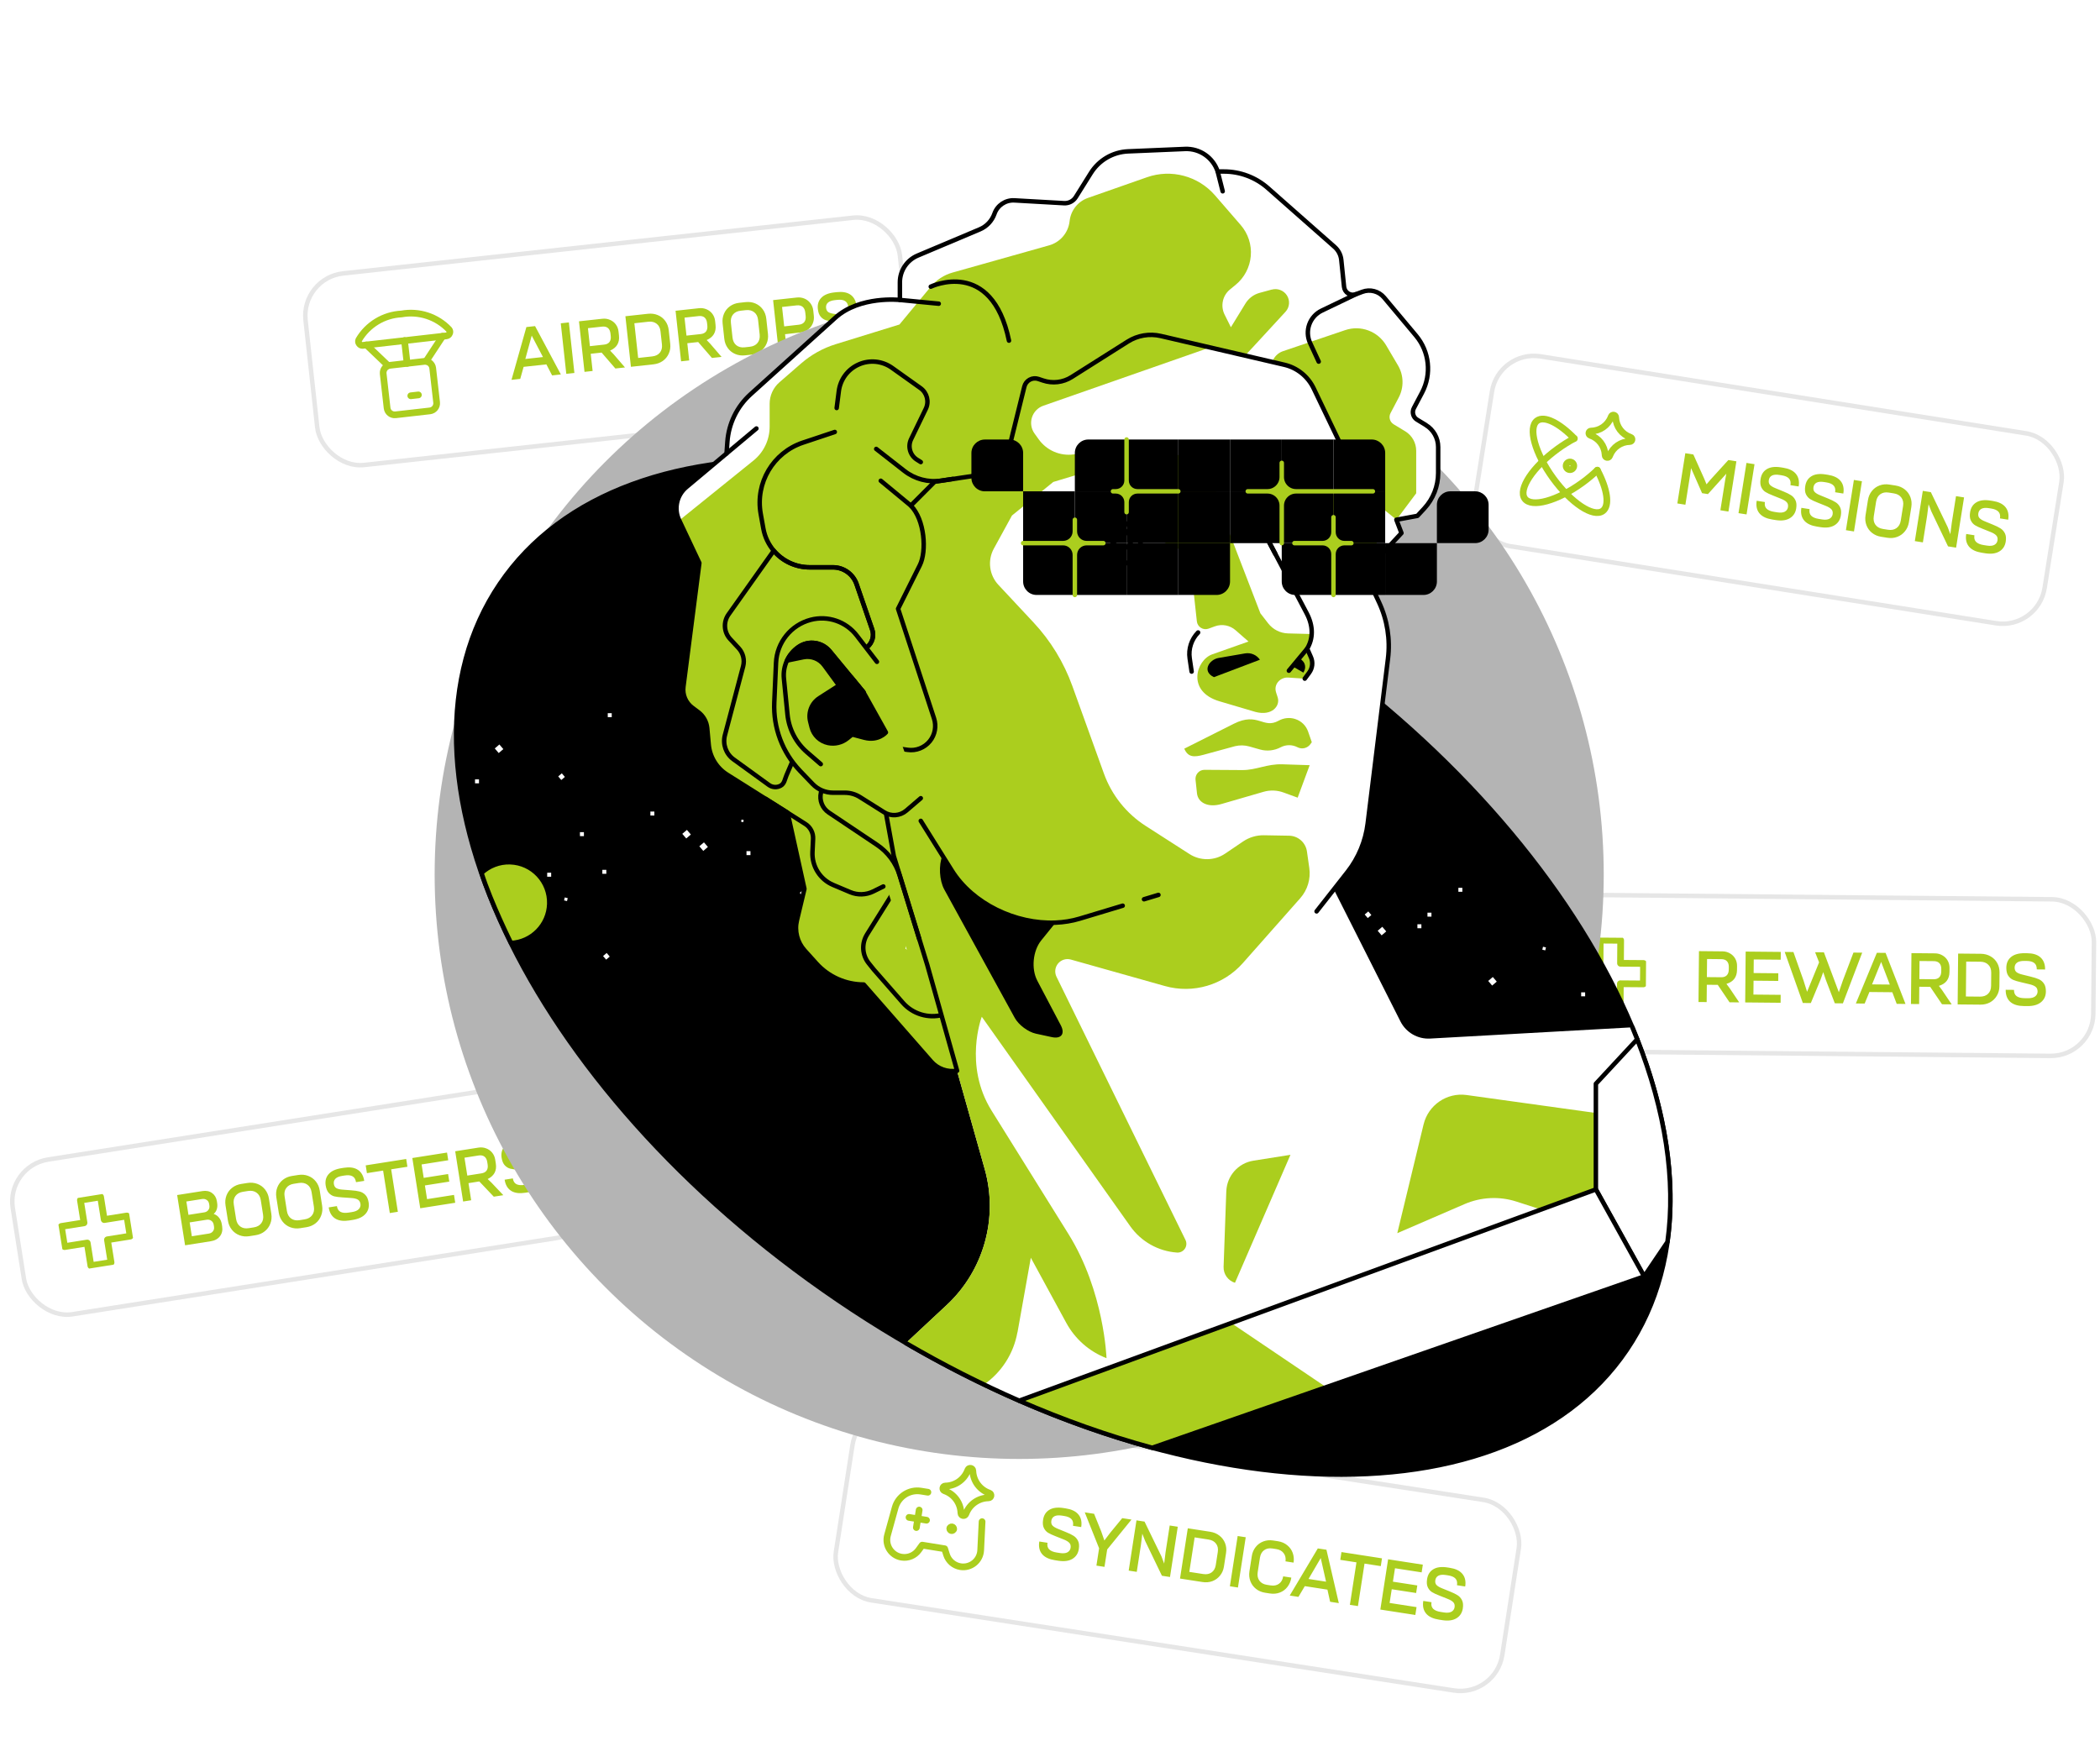 <svg width="303" height="252" viewBox="0 0 303 252" fill="none" xmlns="http://www.w3.org/2000/svg">
<rect x="216.229" y="50.471" width="83.196" height="27.744" rx="6.129" transform="rotate(9.011 216.229 50.471)" fill="white"/>
<rect x="216.229" y="50.471" width="83.196" height="27.744" rx="6.129" transform="rotate(9.011 216.229 50.471)" stroke="#E6E6E6" stroke-width="0.645"/>
<g clip-path="url(#clip0_162_18195)">
<path d="M227.148 63.277C226.363 63.694 225.552 64.199 224.747 64.784C221.148 67.397 219.026 70.61 220.006 71.96C220.986 73.309 224.698 72.285 228.296 69.671C229.102 69.086 229.833 68.471 230.472 67.854" stroke="#ABCE1E" stroke-width="0.968" stroke-linecap="round" stroke-linejoin="round"/>
<path d="M230.472 67.853C231.919 70.575 232.302 72.982 231.254 73.743C229.905 74.723 226.692 72.6 224.078 69.001C221.465 65.403 220.44 61.691 221.79 60.711C222.837 59.95 225.007 61.059 227.148 63.276" stroke="#ABCE1E" stroke-width="0.968" stroke-linecap="round" stroke-linejoin="round"/>
<path d="M225.976 67.14C225.928 67.441 226.134 67.725 226.436 67.772C226.738 67.82 227.021 67.615 227.069 67.313C227.117 67.011 226.911 66.728 226.609 66.68C226.307 66.632 226.024 66.838 225.976 67.14Z" stroke="#ABCE1E" stroke-width="0.968" stroke-linecap="round" stroke-linejoin="round"/>
<path d="M229.471 62.819C229.137 62.705 229.215 62.212 229.568 62.207C230.845 62.188 231.984 61.397 232.45 60.208L232.485 60.116C232.613 59.789 233.097 59.863 233.12 60.214L233.128 60.328C233.213 61.599 234.053 62.695 235.259 63.108C235.594 63.222 235.516 63.717 235.161 63.723C233.887 63.742 232.749 64.524 232.275 65.706L232.232 65.812C232.101 66.139 231.619 66.06 231.598 65.709L231.593 65.611C231.518 64.336 230.68 63.232 229.471 62.819Z" stroke="#ABCE1E" stroke-width="0.968" stroke-linecap="round" stroke-linejoin="round"/>
</g>
<path d="M243.166 65.406L244.328 65.591L245.888 69.068L246.227 69.895L246.806 69.213L249.375 66.391L250.537 66.575L249.388 73.825L248.225 73.64L248.929 69.205L249.083 68.362L246.432 71.307L245.586 71.173L243.996 67.555L243.883 68.394L243.178 72.84L242.016 72.655L243.166 65.406ZM251.99 66.806L253.152 66.99L252.003 74.239L250.84 74.055L251.99 66.806ZM255.713 74.974C254.917 74.848 254.326 74.58 253.938 74.17C253.551 73.753 253.382 73.214 253.431 72.553C253.433 72.498 253.445 72.402 253.466 72.266L254.649 72.453C254.583 72.868 254.665 73.188 254.894 73.412C255.123 73.637 255.483 73.788 255.972 73.865L256.461 73.943C256.903 74.013 257.253 73.981 257.511 73.848C257.77 73.708 257.926 73.496 257.978 73.211C258.029 72.892 257.967 72.645 257.792 72.471C257.626 72.291 257.349 72.126 256.962 71.974L255.802 71.507C255.35 71.331 254.993 71.163 254.733 71.003C254.479 70.845 254.279 70.614 254.132 70.312C253.984 70.01 253.95 69.614 254.027 69.125C254.131 68.472 254.432 67.998 254.932 67.701C255.434 67.397 256.109 67.312 256.959 67.447L257.305 67.502C258.094 67.627 258.675 67.894 259.049 68.301C259.431 68.71 259.601 69.242 259.559 69.898C259.555 69.967 259.543 70.069 259.521 70.205L258.338 70.018C258.405 69.596 258.331 69.275 258.115 69.052C257.907 68.824 257.559 68.671 257.069 68.594L256.733 68.54C256.278 68.468 255.921 68.499 255.663 68.632C255.412 68.766 255.262 68.983 255.215 69.282C255.168 69.574 255.226 69.806 255.387 69.978C255.554 70.151 255.812 70.307 256.159 70.446L257.317 70.922C257.775 71.106 258.141 71.286 258.412 71.462C258.685 71.63 258.898 71.87 259.051 72.18C259.205 72.483 259.243 72.879 259.166 73.368C259.064 74.007 258.756 74.481 258.24 74.789C257.724 75.098 257.048 75.186 256.212 75.053L255.713 74.974ZM262.157 75.996C261.362 75.87 260.77 75.602 260.382 75.192C259.996 74.775 259.827 74.236 259.876 73.575C259.878 73.519 259.889 73.424 259.911 73.288L261.094 73.475C261.028 73.89 261.11 74.21 261.339 74.434C261.568 74.659 261.927 74.81 262.417 74.887L262.906 74.965C263.348 75.035 263.698 75.003 263.956 74.87C264.215 74.73 264.371 74.518 264.423 74.233C264.473 73.914 264.411 73.667 264.237 73.493C264.07 73.313 263.793 73.148 263.406 72.996L262.247 72.529C261.794 72.353 261.438 72.185 261.177 72.025C260.924 71.867 260.723 71.636 260.576 71.334C260.429 71.032 260.394 70.636 260.472 70.147C260.575 69.495 260.877 69.02 261.377 68.723C261.878 68.419 262.553 68.335 263.403 68.469L263.75 68.524C264.538 68.649 265.12 68.916 265.494 69.323C265.875 69.732 266.045 70.264 266.004 70.92C266 70.989 265.987 71.091 265.965 71.227L264.783 71.04C264.85 70.618 264.775 70.296 264.56 70.074C264.352 69.846 264.003 69.693 263.514 69.616L263.177 69.562C262.722 69.49 262.365 69.521 262.107 69.654C261.856 69.788 261.707 70.005 261.659 70.304C261.613 70.596 261.67 70.828 261.831 71C261.999 71.173 262.256 71.329 262.604 71.468L263.761 71.944C264.22 72.128 264.585 72.308 264.857 72.484C265.13 72.652 265.343 72.892 265.496 73.201C265.65 73.505 265.688 73.901 265.61 74.39C265.509 75.029 265.2 75.503 264.685 75.811C264.169 76.12 263.493 76.208 262.657 76.075L262.157 75.996ZM267.49 69.264L268.652 69.448L267.503 76.697L266.34 76.513L267.49 69.264ZM271.417 77.464C270.914 77.385 270.477 77.197 270.105 76.901C269.734 76.605 269.465 76.235 269.299 75.791C269.133 75.346 269.089 74.872 269.169 74.369L269.517 72.177C269.596 71.674 269.784 71.237 270.08 70.866C270.376 70.495 270.746 70.226 271.19 70.06C271.635 69.893 272.109 69.85 272.612 69.93L273.519 70.073C274.029 70.154 274.469 70.343 274.841 70.638C275.212 70.934 275.481 71.304 275.647 71.749C275.813 72.193 275.857 72.667 275.777 73.17L275.429 75.362C275.35 75.865 275.158 76.302 274.856 76.672C274.56 77.043 274.19 77.312 273.745 77.478C273.301 77.645 272.827 77.688 272.324 77.608L271.417 77.464ZM272.424 76.453C272.906 76.53 273.313 76.448 273.644 76.208C273.974 75.968 274.178 75.606 274.255 75.124L274.588 73.023C274.664 72.541 274.582 72.137 274.341 71.814C274.1 71.483 273.739 71.279 273.256 71.203L272.512 71.085C272.029 71.008 271.623 71.09 271.292 71.33C270.969 71.564 270.769 71.923 270.693 72.406L270.36 74.506C270.283 74.989 270.362 75.395 270.595 75.724C270.835 76.055 271.197 76.259 271.679 76.335L272.424 76.453ZM277.432 70.84L278.594 71.025L281.024 76.072L281.405 77.094L281.611 75.465L282.224 71.6L283.386 71.785L282.237 79.034L281.074 78.85L278.665 73.806L278.265 72.77L278.061 74.389L277.445 78.274L276.282 78.09L277.432 70.84ZM285.944 79.768C285.149 79.642 284.557 79.374 284.169 78.964C283.782 78.547 283.613 78.008 283.662 77.347C283.664 77.292 283.676 77.196 283.697 77.06L284.88 77.248C284.814 77.662 284.896 77.982 285.125 78.207C285.355 78.431 285.714 78.582 286.203 78.66L286.693 78.737C287.134 78.807 287.484 78.776 287.742 78.642C288.002 78.502 288.157 78.29 288.209 78.006C288.26 77.686 288.198 77.439 288.024 77.266C287.857 77.086 287.58 76.92 287.193 76.768L286.034 76.302C285.581 76.126 285.224 75.957 284.964 75.798C284.71 75.639 284.51 75.409 284.363 75.107C284.215 74.805 284.181 74.409 284.258 73.919C284.362 73.267 284.664 72.792 285.164 72.495C285.665 72.191 286.34 72.107 287.19 72.242L287.536 72.296C288.325 72.422 288.906 72.688 289.281 73.096C289.662 73.505 289.832 74.037 289.79 74.692C289.786 74.761 289.774 74.864 289.752 75L288.569 74.812C288.636 74.391 288.562 74.069 288.346 73.847C288.139 73.618 287.79 73.466 287.301 73.388L286.964 73.335C286.509 73.262 286.152 73.293 285.894 73.426C285.643 73.561 285.493 73.777 285.446 74.076C285.4 74.369 285.457 74.601 285.618 74.773C285.785 74.945 286.043 75.101 286.39 75.24L287.548 75.716C288.007 75.9 288.372 76.08 288.644 76.256C288.916 76.425 289.129 76.664 289.282 76.974C289.436 77.277 289.474 77.673 289.397 78.163C289.296 78.802 288.987 79.275 288.471 79.584C287.955 79.892 287.279 79.98 286.443 79.847L285.944 79.768Z" fill="#ABCE1E"/>
<rect x="0.891" y="168.29" width="83.055" height="22.603" rx="6.129" transform="rotate(-8.95 0.891 168.29)" fill="white"/>
<rect x="0.891" y="168.29" width="83.055" height="22.603" rx="6.129" transform="rotate(-8.95 0.891 168.29)" stroke="#E6E6E6" stroke-width="0.645"/>
<g clip-path="url(#clip1_162_18195)">
<path d="M14.514 172.729L11.601 173.194L12.124 176.471L8.847 176.993L9.312 179.906L12.589 179.383L13.112 182.66L16.025 182.195L15.502 178.918L18.778 178.395L18.314 175.483L15.037 176.006L14.514 172.729Z" stroke="#ABCE1E" stroke-width="0.968" stroke-linecap="round" stroke-linejoin="round"/>
</g>
<path d="M25.562 172.464L29.223 171.888C29.76 171.803 30.218 171.898 30.596 172.173C30.98 172.447 31.213 172.842 31.294 173.359L31.331 173.593C31.385 173.933 31.367 174.239 31.277 174.511C31.195 174.782 31.045 175.007 30.83 175.188C31.146 175.291 31.404 175.473 31.606 175.734C31.813 175.987 31.947 176.311 32.01 176.705L32.054 176.991C32.141 177.542 32.035 178.015 31.735 178.41C31.433 178.799 30.994 179.039 30.416 179.13L26.704 179.715L25.562 172.464ZM30.138 178.024C30.389 177.985 30.584 177.874 30.723 177.692C30.868 177.509 30.92 177.285 30.878 177.019L30.838 176.764C30.796 176.499 30.678 176.302 30.483 176.172C30.294 176.035 30.074 175.986 29.823 176.026L27.365 176.413L27.68 178.411L30.138 178.024ZM29.478 174.962C29.722 174.923 29.914 174.813 30.052 174.631C30.198 174.448 30.25 174.227 30.209 173.969L30.174 173.744C30.134 173.486 30.016 173.295 29.823 173.173C29.635 173.042 29.419 172.996 29.174 173.034L26.89 173.394L27.193 175.322L29.478 174.962ZM35.979 178.4C35.476 178.479 35.002 178.436 34.558 178.269C34.114 178.102 33.744 177.833 33.449 177.461C33.153 177.09 32.966 176.652 32.887 176.149L32.541 173.957C32.462 173.454 32.506 172.98 32.673 172.536C32.84 172.091 33.109 171.722 33.481 171.426C33.852 171.131 34.289 170.943 34.792 170.864L35.7 170.721C36.21 170.641 36.687 170.684 37.131 170.851C37.576 171.018 37.946 171.287 38.241 171.659C38.536 172.03 38.724 172.468 38.803 172.971L39.148 175.163C39.227 175.666 39.18 176.14 39.006 176.586C38.839 177.03 38.57 177.4 38.199 177.695C37.827 177.991 37.39 178.178 36.887 178.257L35.979 178.4ZM36.625 177.128C37.108 177.052 37.47 176.849 37.71 176.518C37.951 176.188 38.033 175.781 37.957 175.298L37.626 173.198C37.55 172.715 37.347 172.357 37.018 172.123C36.688 171.883 36.281 171.8 35.798 171.876L35.054 171.993C34.571 172.069 34.21 172.273 33.969 172.603C33.734 172.926 33.655 173.329 33.731 173.811L34.062 175.912C34.138 176.395 34.337 176.757 34.661 176.998C34.992 177.239 35.398 177.321 35.881 177.245L36.625 177.128ZM43.311 177.246C42.808 177.325 42.334 177.281 41.89 177.114C41.446 176.947 41.076 176.678 40.781 176.306C40.485 175.935 40.298 175.498 40.219 174.995L39.873 172.802C39.794 172.299 39.838 171.825 40.005 171.381C40.172 170.937 40.441 170.567 40.812 170.271C41.184 169.976 41.621 169.789 42.124 169.71L43.032 169.567C43.542 169.486 44.019 169.53 44.463 169.697C44.907 169.863 45.277 170.133 45.573 170.504C45.868 170.876 46.055 171.313 46.135 171.816L46.48 174.008C46.559 174.512 46.512 174.986 46.338 175.431C46.171 175.875 45.902 176.245 45.531 176.541C45.159 176.836 44.722 177.023 44.219 177.103L43.311 177.246ZM43.957 175.973C44.44 175.897 44.802 175.694 45.042 175.364C45.283 175.033 45.365 174.626 45.289 174.144L44.958 172.043C44.882 171.56 44.679 171.202 44.35 170.968C44.02 170.728 43.613 170.646 43.13 170.722L42.386 170.839C41.903 170.915 41.541 171.118 41.301 171.449C41.066 171.771 40.987 172.174 41.063 172.657L41.394 174.757C41.469 175.24 41.669 175.602 41.993 175.844C42.324 176.084 42.73 176.167 43.213 176.091L43.957 175.973ZM50.399 176.129C49.604 176.255 48.959 176.182 48.463 175.912C47.967 175.635 47.64 175.174 47.483 174.53C47.467 174.477 47.449 174.382 47.427 174.246L48.61 174.06C48.676 174.474 48.852 174.753 49.139 174.896C49.426 175.039 49.815 175.072 50.304 174.995L50.794 174.918C51.236 174.848 51.559 174.71 51.763 174.504C51.966 174.291 52.049 174.041 52.011 173.754C51.961 173.435 51.825 173.219 51.606 173.107C51.392 172.988 51.078 172.915 50.663 172.89L49.416 172.804C48.931 172.776 48.54 172.726 48.243 172.654C47.953 172.582 47.691 172.424 47.458 172.182C47.224 171.94 47.069 171.575 46.992 171.085C46.889 170.433 47.03 169.888 47.414 169.451C47.797 169.008 48.414 168.719 49.264 168.585L49.61 168.531C50.399 168.406 51.034 168.481 51.516 168.753C52.005 169.024 52.33 169.478 52.493 170.114C52.511 170.181 52.53 170.283 52.551 170.419L51.369 170.605C51.302 170.184 51.132 169.9 50.859 169.755C50.591 169.602 50.212 169.565 49.722 169.642L49.386 169.695C48.93 169.766 48.6 169.905 48.396 170.112C48.199 170.317 48.123 170.569 48.17 170.868C48.216 171.161 48.343 171.364 48.548 171.478C48.761 171.59 49.054 171.659 49.428 171.684L50.676 171.78C51.169 171.814 51.572 171.872 51.884 171.956C52.196 172.032 52.472 172.194 52.713 172.442C52.953 172.682 53.112 173.048 53.189 173.537C53.29 174.176 53.142 174.722 52.747 175.174C52.351 175.627 51.735 175.919 50.899 176.051L50.399 176.129ZM55.278 168.934L52.942 169.302L52.766 168.18L58.609 167.26L58.786 168.381L56.44 168.751L57.405 174.88L56.243 175.063L55.278 168.934ZM59.493 167.12L64.5 166.332L64.675 167.443L60.831 168.049L61.136 169.986L64.654 169.432L64.826 170.524L61.308 171.078L61.62 173.056L65.505 172.444L65.683 173.576L60.635 174.371L59.493 167.12ZM69.035 165.618C69.423 165.557 69.79 165.593 70.139 165.726C70.486 165.853 70.776 166.058 71.009 166.342C71.242 166.625 71.389 166.961 71.45 167.349L71.541 167.93C71.621 168.433 71.561 168.874 71.363 169.254C71.164 169.626 70.832 169.926 70.366 170.153L70.919 170.682L72.624 172.483L71.248 172.7L69.156 170.5L67.596 170.746L67.984 173.214L66.822 173.397L65.68 166.146L69.035 165.618ZM69.474 169.332C69.814 169.278 70.06 169.142 70.214 168.923C70.366 168.697 70.415 168.407 70.359 168.053L70.301 167.686C70.246 167.333 70.111 167.075 69.897 166.914C69.684 166.752 69.404 166.699 69.057 166.753L67.018 167.075L67.424 169.655L69.474 169.332ZM75.783 172.132C74.988 172.257 74.343 172.184 73.847 171.914C73.351 171.637 73.024 171.176 72.867 170.532C72.851 170.479 72.833 170.384 72.811 170.248L73.994 170.062C74.06 170.477 74.236 170.756 74.523 170.898C74.81 171.041 75.199 171.074 75.688 170.997L76.178 170.92C76.62 170.85 76.943 170.712 77.147 170.506C77.35 170.293 77.433 170.043 77.395 169.756C77.345 169.437 77.21 169.221 76.99 169.11C76.776 168.99 76.462 168.918 76.047 168.892L74.8 168.807C74.315 168.778 73.924 168.729 73.627 168.657C73.337 168.584 73.075 168.427 72.842 168.185C72.609 167.943 72.454 167.577 72.376 167.088C72.274 166.435 72.414 165.89 72.798 165.454C73.181 165.01 73.798 164.721 74.647 164.588L74.994 164.533C75.783 164.409 76.418 164.483 76.9 164.755C77.389 165.027 77.714 165.481 77.877 166.117C77.895 166.184 77.914 166.285 77.936 166.421L76.753 166.607C76.686 166.186 76.516 165.903 76.243 165.758C75.975 165.605 75.596 165.567 75.106 165.644L74.77 165.697C74.314 165.769 73.985 165.908 73.78 166.114C73.583 166.319 73.507 166.572 73.555 166.871C73.6 167.163 73.727 167.366 73.933 167.48C74.145 167.593 74.438 167.662 74.812 167.686L76.06 167.783C76.553 167.816 76.956 167.875 77.268 167.958C77.58 168.034 77.856 168.196 78.097 168.444C78.337 168.685 78.496 169.05 78.573 169.54C78.674 170.179 78.526 170.724 78.131 171.177C77.735 171.629 77.119 171.921 76.283 172.053L75.783 172.132Z" fill="#ABCE1E"/>
<rect x="221.135" y="129.077" width="81.055" height="22.603" rx="6.129" transform="rotate(0.538 221.135 129.077)" fill="white"/>
<rect x="221.135" y="129.077" width="81.055" height="22.603" rx="6.129" transform="rotate(0.538 221.135 129.077)" stroke="#E6E6E6" stroke-width="0.645"/>
<g clip-path="url(#clip2_162_18195)">
<path d="M233.84 135.701L230.891 135.679L230.866 138.997L227.548 138.973L227.527 141.922L230.845 141.947L230.82 145.265L233.77 145.287L233.794 141.968L237.112 141.993L237.134 139.043L233.816 139.019L233.84 135.701Z" stroke="#ABCE1E" stroke-width="0.968" stroke-linecap="round" stroke-linejoin="round"/>
</g>
<path d="M248.534 137.296C248.927 137.3 249.284 137.396 249.605 137.585C249.927 137.767 250.18 138.017 250.362 138.335C250.545 138.653 250.635 139.009 250.631 139.401L250.626 139.989C250.621 140.499 250.489 140.924 250.232 141.266C249.974 141.601 249.596 141.841 249.1 141.988L249.558 142.602L250.943 144.659L249.549 144.646L247.849 142.131L246.27 142.116L246.246 144.615L245.069 144.604L245.138 137.264L248.534 137.296ZM248.355 141.031C248.699 141.035 248.965 140.941 249.152 140.75C249.34 140.552 249.436 140.274 249.439 139.916L249.443 139.545C249.446 139.187 249.356 138.911 249.172 138.716C248.988 138.522 248.72 138.423 248.369 138.42L246.305 138.4L246.28 141.012L248.355 141.031ZM251.875 137.327L256.943 137.375L256.933 138.5L253.041 138.463L253.023 140.425L256.584 140.458L256.574 141.563L253.012 141.529L252.993 143.532L256.926 143.569L256.916 144.715L251.806 144.667L251.875 137.327ZM257.507 137.38L258.766 137.392L260.215 141.473L260.736 143.13L262.469 138.882L261.894 137.421L263.164 137.433L265.319 143.193L265.892 141.516L267.427 137.473L268.687 137.485L265.903 144.799L264.736 144.788L263.446 141.421L263.065 140.292L262.662 141.413L261.278 144.756L260.122 144.745L257.507 137.38ZM270.804 137.505L272.064 137.517L274.937 144.884L273.667 144.872L273.033 143.194L269.729 143.163L269.043 144.829L267.773 144.817L270.804 137.505ZM272.671 142.086L271.422 138.822L270.111 142.062L272.671 142.086ZM279.19 137.584C279.582 137.587 279.939 137.684 280.261 137.872C280.583 138.054 280.835 138.305 281.018 138.623C281.201 138.941 281.29 139.296 281.287 139.689L281.281 140.277C281.276 140.786 281.145 141.212 280.887 141.554C280.629 141.888 280.252 142.129 279.755 142.276L280.214 142.889L281.599 144.946L280.205 144.933L278.505 142.419L276.925 142.404L276.902 144.902L275.725 144.891L275.794 137.552L279.19 137.584ZM279.01 141.319C279.355 141.322 279.62 141.229 279.808 141.038C279.996 140.84 280.091 140.562 280.095 140.204L280.098 139.832C280.101 139.475 280.011 139.198 279.827 139.004C279.643 138.81 279.376 138.711 279.025 138.707L276.96 138.688L276.936 141.3L279.01 141.319ZM282.53 137.615L285.803 137.646C286.326 137.651 286.793 137.772 287.203 138.01C287.614 138.241 287.935 138.56 288.165 138.969C288.395 139.377 288.508 139.836 288.503 140.345L288.484 142.337C288.479 142.846 288.355 143.303 288.11 143.707C287.872 144.111 287.546 144.428 287.131 144.658C286.716 144.881 286.25 144.99 285.734 144.985L282.461 144.955L282.53 137.615ZM285.683 143.829C286.171 143.833 286.558 143.699 286.843 143.426C287.134 143.147 287.283 142.763 287.287 142.274L287.305 140.375C287.31 139.886 287.169 139.503 286.882 139.225C286.603 138.94 286.219 138.796 285.73 138.791L283.696 138.772L283.649 143.809L285.683 143.829ZM292.013 145.189C291.208 145.181 290.583 145.003 290.139 144.655C289.695 144.3 289.449 143.792 289.4 143.13C289.393 143.075 289.391 142.979 289.392 142.841L290.589 142.853C290.586 143.272 290.713 143.576 290.973 143.765C291.233 143.953 291.611 144.049 292.106 144.054L292.602 144.059C293.049 144.063 293.39 143.98 293.626 143.81C293.862 143.633 293.984 143.401 293.994 143.112C293.997 142.788 293.899 142.553 293.701 142.407C293.51 142.254 293.212 142.13 292.806 142.037L291.591 141.747C291.117 141.639 290.74 141.526 290.459 141.406C290.184 141.286 289.952 141.088 289.762 140.811C289.572 140.534 289.479 140.148 289.484 139.652C289.49 138.991 289.719 138.477 290.169 138.11C290.62 137.736 291.276 137.553 292.136 137.561L292.487 137.564C293.285 137.571 293.9 137.749 294.33 138.097C294.767 138.446 295.014 138.947 295.07 139.601C295.076 139.67 295.078 139.773 295.077 139.911L293.88 139.9C293.884 139.473 293.763 139.166 293.517 138.978C293.277 138.783 292.91 138.683 292.415 138.678L292.074 138.675C291.613 138.671 291.265 138.753 291.029 138.923C290.8 139.093 290.685 139.33 290.682 139.632C290.679 139.928 290.77 140.149 290.954 140.296C291.146 140.442 291.423 140.558 291.787 140.644L293.003 140.945C293.483 141.059 293.871 141.183 294.166 141.317C294.46 141.444 294.706 141.649 294.903 141.933C295.1 142.21 295.196 142.596 295.192 143.092C295.186 143.739 294.95 144.253 294.485 144.634C294.021 145.015 293.365 145.201 292.519 145.193L292.013 145.189Z" fill="#ABCE1E"/>
<rect x="43.421" y="40.122" width="86.265" height="27.813" rx="6.129" transform="rotate(-6.233 43.421 40.122)" fill="white"/>
<rect x="43.421" y="40.122" width="86.265" height="27.813" rx="6.129" transform="rotate(-6.233 43.421 40.122)" stroke="#E6E6E6" stroke-width="0.645"/>
<g clip-path="url(#clip3_162_18195)">
<path d="M61.21 52.156L56.265 52.719C55.658 52.788 55.222 53.336 55.291 53.943L55.853 58.888C55.922 59.495 56.47 59.931 57.077 59.862L62.023 59.299C62.63 59.23 63.066 58.682 62.997 58.075L62.434 53.13C62.365 52.523 61.817 52.087 61.21 52.156Z" stroke="#ABCE1E" stroke-width="0.968" stroke-linecap="round" stroke-linejoin="round"/>
<path d="M59.271 57.117L60.37 56.992" stroke="#ABCE1E" stroke-width="0.968" stroke-linecap="round" stroke-linejoin="round"/>
<path d="M64.409 48.47C64.509 48.458 64.604 48.419 64.683 48.357C64.762 48.295 64.823 48.212 64.859 48.118C64.904 48.029 64.921 47.928 64.91 47.829C64.899 47.729 64.859 47.635 64.795 47.558C63.928 46.642 62.845 45.957 61.646 45.564C60.447 45.172 59.169 45.085 57.927 45.311C56.673 45.375 55.454 45.748 54.38 46.399C53.306 47.05 52.41 47.957 51.773 49.039C51.728 49.129 51.71 49.229 51.722 49.329C51.733 49.428 51.773 49.522 51.836 49.6C51.889 49.679 51.961 49.743 52.046 49.786C52.131 49.829 52.225 49.849 52.321 49.845L64.409 48.47Z" stroke="#ABCE1E" stroke-width="0.968" stroke-linecap="round" stroke-linejoin="round"/>
<path d="M58.739 52.446L58.364 49.149" stroke="#ABCE1E" stroke-width="0.968" stroke-linecap="round" stroke-linejoin="round"/>
<path d="M55.992 52.758L52.869 49.774" stroke="#ABCE1E" stroke-width="0.968" stroke-linecap="round" stroke-linejoin="round"/>
<path d="M61.487 52.134L63.859 48.524" stroke="#ABCE1E" stroke-width="0.968" stroke-linecap="round" stroke-linejoin="round"/>
</g>
<path d="M75.951 47.198L77.203 47.062L80.924 54.039L79.662 54.177L78.834 52.585L75.55 52.943L75.064 54.679L73.802 54.817L75.951 47.198ZM78.344 51.527L76.719 48.433L75.799 51.805L78.344 51.527ZM80.911 46.657L82.081 46.529L82.877 53.825L81.708 53.953L80.911 46.657ZM86.915 46.001C87.305 45.958 87.671 46.012 88.013 46.161C88.354 46.304 88.634 46.523 88.853 46.817C89.072 47.112 89.203 47.454 89.245 47.844L89.309 48.429C89.364 48.935 89.284 49.373 89.068 49.743C88.852 50.106 88.505 50.389 88.029 50.594L88.557 51.149L90.175 53.028L88.79 53.18L86.805 50.883L85.234 51.055L85.506 53.538L84.336 53.666L83.539 46.37L86.915 46.001ZM87.177 49.731C87.519 49.694 87.772 49.57 87.936 49.358C88.099 49.139 88.161 48.852 88.122 48.496L88.082 48.127C88.043 47.771 87.921 47.508 87.715 47.336C87.51 47.165 87.232 47.098 86.883 47.136L84.831 47.361L85.114 49.957L87.177 49.731ZM90.236 45.638L93.489 45.283C94.009 45.226 94.487 45.292 94.923 45.479C95.358 45.66 95.714 45.94 95.99 46.318C96.267 46.696 96.433 47.139 96.488 47.645L96.705 49.626C96.76 50.132 96.69 50.6 96.495 51.03C96.306 51.459 96.019 51.812 95.634 52.089C95.248 52.36 94.799 52.523 94.286 52.579L91.033 52.935L90.236 45.638ZM94.099 51.437C94.584 51.384 94.953 51.205 95.203 50.901C95.46 50.589 95.562 50.19 95.509 49.704L95.302 47.816C95.249 47.33 95.064 46.966 94.747 46.724C94.436 46.474 94.037 46.376 93.552 46.429L91.53 46.65L92.077 51.658L94.099 51.437ZM100.85 44.479C101.24 44.436 101.606 44.49 101.948 44.639C102.289 44.782 102.569 45.001 102.788 45.295C103.007 45.59 103.138 45.932 103.18 46.322L103.244 46.907C103.299 47.413 103.219 47.851 103.003 48.221C102.787 48.584 102.441 48.868 101.964 49.072L102.492 49.627L104.11 51.506L102.725 51.658L100.739 49.361L99.169 49.533L99.441 52.016L98.271 52.144L97.474 44.848L100.85 44.479ZM101.112 48.21C101.454 48.172 101.707 48.048 101.871 47.836C102.034 47.617 102.096 47.33 102.057 46.974L102.017 46.605C101.978 46.249 101.856 45.986 101.65 45.814C101.445 45.643 101.167 45.576 100.818 45.614L98.766 45.839L99.049 48.435L101.112 48.21ZM107.487 51.283C106.981 51.338 106.51 51.272 106.074 51.084C105.638 50.896 105.281 50.61 105.004 50.225C104.727 49.84 104.56 49.394 104.505 48.888L104.264 46.681C104.209 46.175 104.275 45.704 104.463 45.268C104.65 44.832 104.937 44.476 105.322 44.198C105.707 43.921 106.153 43.754 106.659 43.699L107.572 43.599C108.085 43.543 108.56 43.609 108.996 43.797C109.432 43.985 109.788 44.271 110.066 44.656C110.343 45.041 110.51 45.487 110.565 45.993L110.806 48.2C110.861 48.706 110.792 49.177 110.597 49.614C110.409 50.05 110.123 50.407 109.738 50.684C109.353 50.962 108.907 51.128 108.401 51.183L107.487 51.283ZM108.193 50.043C108.679 49.99 109.05 49.804 109.306 49.485C109.562 49.166 109.663 48.764 109.61 48.278L109.379 46.164C109.326 45.679 109.14 45.311 108.823 45.062C108.504 44.806 108.102 44.705 107.616 44.758L106.867 44.84C106.381 44.893 106.01 45.078 105.754 45.397C105.504 45.708 105.406 46.107 105.459 46.593L105.69 48.706C105.743 49.192 105.925 49.563 106.237 49.82C106.556 50.076 106.958 50.178 107.444 50.125L108.193 50.043ZM114.966 42.937C115.363 42.894 115.736 42.947 116.085 43.095C116.433 43.244 116.717 43.469 116.937 43.771C117.164 44.071 117.298 44.417 117.341 44.807L117.424 45.566C117.468 45.97 117.413 46.35 117.258 46.706C117.109 47.054 116.881 47.342 116.573 47.57C116.273 47.797 115.924 47.931 115.527 47.975L113.27 48.232L113.516 50.479L112.346 50.607L111.549 43.31L114.966 42.937ZM113.147 47.103L115.26 46.862C115.616 46.823 115.879 46.694 116.049 46.474C116.218 46.255 116.284 45.964 116.244 45.602L116.188 45.088C116.148 44.726 116.022 44.456 115.809 44.278C115.595 44.101 115.311 44.032 114.955 44.07L112.841 44.301L113.147 47.103ZM121.167 49.789C120.367 49.876 119.725 49.773 119.243 49.48C118.76 49.179 118.456 48.704 118.329 48.053C118.316 47.999 118.303 47.904 118.288 47.767L119.478 47.637C119.524 48.054 119.687 48.341 119.967 48.497C120.247 48.654 120.633 48.705 121.126 48.651L121.618 48.597C122.063 48.549 122.392 48.426 122.606 48.23C122.82 48.026 122.914 47.781 122.889 47.493C122.854 47.171 122.73 46.949 122.515 46.827C122.307 46.698 121.997 46.611 121.583 46.566L120.342 46.421C119.859 46.37 119.471 46.301 119.177 46.216C118.891 46.129 118.637 45.96 118.416 45.707C118.194 45.454 118.057 45.082 118.003 44.589C117.931 43.932 118.097 43.395 118.502 42.977C118.905 42.552 119.535 42.293 120.39 42.199L120.739 42.161C121.533 42.075 122.164 42.179 122.632 42.474C123.107 42.768 123.411 43.237 123.544 43.88C123.558 43.948 123.573 44.05 123.587 44.187L122.397 44.317C122.351 43.893 122.194 43.602 121.928 43.444C121.667 43.278 121.291 43.223 120.798 43.276L120.46 43.313C120.001 43.363 119.665 43.487 119.451 43.683C119.244 43.879 119.157 44.127 119.19 44.428C119.222 44.722 119.338 44.931 119.539 45.055C119.746 45.178 120.035 45.26 120.407 45.303L121.649 45.458C122.14 45.515 122.54 45.592 122.848 45.69C123.156 45.781 123.424 45.956 123.653 46.215C123.882 46.467 124.023 46.839 124.076 47.332C124.147 47.975 123.973 48.513 123.557 48.946C123.14 49.38 122.511 49.642 121.67 49.734L121.167 49.789Z" fill="#ABCE1E"/>
<rect x="123.935" y="202.509" width="97.287" height="27.835" rx="6.129" transform="rotate(8.798 123.935 202.509)" fill="white"/>
<rect x="123.935" y="202.509" width="97.287" height="27.835" rx="6.129" transform="rotate(8.798 123.935 202.509)" stroke="#E6E6E6" stroke-width="0.645"/>
<g clip-path="url(#clip4_162_18195)">
<path d="M132.624 217.924L132.218 220.448" stroke="#ABCE1E" stroke-width="0.968" stroke-linecap="round" stroke-linejoin="round"/>
<path d="M133.683 219.389L131.16 218.983" stroke="#ABCE1E" stroke-width="0.968" stroke-linecap="round" stroke-linejoin="round"/>
<path d="M133.883 215.352L132.882 215.191C131.212 214.922 129.608 215.952 129.157 217.581L128.055 221.56C127.654 223.011 128.602 224.488 130.088 224.727C131.032 224.879 131.981 224.484 132.539 223.708L133.058 222.986L136.302 223.508L136.569 224.356C136.855 225.268 137.633 225.941 138.577 226.093C140.063 226.332 141.426 225.226 141.5 223.723L141.701 219.599" stroke="#ABCE1E" stroke-width="0.968" stroke-linecap="round" stroke-linejoin="round"/>
<path d="M137.051 220.578C137.075 220.429 137.216 220.327 137.365 220.351C137.515 220.375 137.616 220.516 137.592 220.665" stroke="#ABCE1E" stroke-width="0.968" stroke-linecap="round" stroke-linejoin="round"/>
<path d="M137.051 220.579C137.027 220.728 137.129 220.869 137.278 220.893C137.427 220.917 137.568 220.815 137.592 220.666" stroke="#ABCE1E" stroke-width="0.968" stroke-linecap="round" stroke-linejoin="round"/>
<path d="M136.279 215.14C135.907 215.012 135.995 214.461 136.389 214.456C137.817 214.438 139.091 213.558 139.614 212.23L139.654 212.128C139.798 211.763 140.337 211.847 140.363 212.239L140.371 212.367C140.463 213.787 141.399 215.013 142.745 215.477C143.119 215.606 143.03 216.159 142.634 216.164C141.211 216.182 139.938 217.053 139.405 218.373L139.357 218.491C139.21 218.855 138.671 218.766 138.649 218.374L138.643 218.265C138.563 216.84 137.629 215.605 136.279 215.14Z" stroke="#ABCE1E" stroke-width="0.968" stroke-linecap="round" stroke-linejoin="round"/>
</g>
<path d="M152.211 225.162C151.416 225.039 150.823 224.773 150.434 224.365C150.045 223.95 149.874 223.411 149.921 222.75C149.923 222.695 149.934 222.599 149.955 222.463L151.138 222.646C151.074 223.061 151.157 223.38 151.387 223.604C151.617 223.827 151.977 223.977 152.467 224.053L152.956 224.129C153.398 224.197 153.748 224.164 154.006 224.03C154.264 223.889 154.419 223.676 154.47 223.391C154.52 223.072 154.457 222.825 154.282 222.652C154.114 222.473 153.837 222.308 153.449 222.157L152.288 221.696C151.835 221.521 151.478 221.354 151.217 221.196C150.962 221.038 150.761 220.808 150.613 220.507C150.465 220.205 150.428 219.81 150.504 219.32C150.605 218.667 150.905 218.191 151.404 217.892C151.904 217.587 152.579 217.5 153.429 217.631L153.776 217.685C154.565 217.807 155.147 218.071 155.523 218.478C155.906 218.885 156.078 219.417 156.039 220.072C156.035 220.141 156.023 220.244 156.002 220.38L154.818 220.197C154.884 219.775 154.808 219.453 154.592 219.232C154.383 219.004 154.034 218.853 153.544 218.777L153.208 218.725C152.752 218.655 152.395 218.686 152.138 218.821C151.887 218.956 151.738 219.173 151.692 219.472C151.647 219.765 151.705 219.997 151.867 220.168C152.035 220.34 152.293 220.495 152.641 220.633L153.8 221.105C154.26 221.287 154.626 221.466 154.898 221.64C155.171 221.808 155.385 222.046 155.539 222.356C155.694 222.658 155.734 223.054 155.658 223.544C155.559 224.183 155.253 224.658 154.738 224.968C154.223 225.279 153.548 225.369 152.711 225.24L152.211 225.162ZM158.585 223.443L156.516 218.255L157.862 218.464L158.897 221.026L159.344 222.318L160.172 221.224L161.923 219.092L163.259 219.299L159.75 223.613L159.361 226.123L158.198 225.943L158.585 223.443ZM163.977 219.41L165.14 219.59L167.588 224.628L167.974 225.649L168.174 224.019L168.772 220.152L169.935 220.332L168.813 227.586L167.65 227.406L165.222 222.371L164.818 221.337L164.619 222.957L164.018 226.844L162.855 226.663L163.977 219.41ZM171.382 220.556L174.616 221.057C175.133 221.137 175.577 221.324 175.95 221.618C176.323 221.906 176.594 222.268 176.763 222.705C176.933 223.142 176.978 223.612 176.9 224.116L176.596 226.085C176.518 226.588 176.329 227.022 176.029 227.386C175.735 227.752 175.367 228.019 174.923 228.187C174.48 228.348 174.003 228.389 173.493 228.31L170.259 227.81L171.382 220.556ZM173.609 227.158C174.092 227.233 174.494 227.156 174.815 226.927C175.144 226.692 175.345 226.333 175.42 225.851L175.711 223.973C175.785 223.491 175.701 223.091 175.457 222.775C175.222 222.453 174.862 222.254 174.38 222.18L172.37 221.868L171.599 226.847L173.609 227.158ZM178.578 221.67L179.741 221.85L178.618 229.103L177.455 228.923L178.578 221.67ZM182.535 229.856C182.031 229.778 181.594 229.592 181.221 229.297C180.849 229.003 180.579 228.634 180.411 228.19C180.243 227.746 180.198 227.272 180.275 226.769L180.615 224.576C180.693 224.072 180.879 223.635 181.173 223.262C181.468 222.89 181.837 222.62 182.281 222.452C182.725 222.284 183.198 222.239 183.701 222.317L184.385 222.422C184.922 222.506 185.373 222.701 185.736 223.008C186.107 223.309 186.37 223.68 186.525 224.122C186.679 224.564 186.719 225.026 186.644 225.509L185.481 225.329C185.547 224.859 185.458 224.465 185.215 224.149C184.979 223.827 184.626 223.63 184.157 223.557L183.596 223.47C183.113 223.396 182.71 223.479 182.387 223.722C182.065 223.958 181.867 224.317 181.792 224.8L181.468 226.891C181.394 227.374 181.474 227.78 181.708 228.109C181.95 228.439 182.308 228.64 182.784 228.714L183.346 228.801C183.822 228.875 184.221 228.794 184.543 228.558C184.871 228.323 185.073 227.968 185.146 227.492L186.32 227.673C186.242 228.177 186.058 228.618 185.77 228.998C185.489 229.373 185.126 229.647 184.681 229.822C184.236 229.997 183.749 230.044 183.218 229.962L182.535 229.856ZM190.142 223.46L191.387 223.652L193.172 231.356L191.917 231.162L191.53 229.409L188.265 228.904L187.346 230.454L186.091 230.26L190.142 223.46ZM191.331 228.261L190.564 224.852L188.801 227.869L191.331 228.261ZM195.718 225.472L193.382 225.11L193.555 223.988L199.401 224.893L199.227 226.015L196.881 225.652L195.932 231.783L194.769 231.603L195.718 225.472ZM200.286 225.03L205.295 225.805L205.123 226.917L201.277 226.322L200.977 228.26L204.496 228.805L204.327 229.896L200.808 229.352L200.501 231.331L204.388 231.932L204.213 233.065L199.163 232.283L200.286 225.03ZM207.616 233.738C206.82 233.614 206.227 233.349 205.838 232.94C205.449 232.525 205.278 231.987 205.325 231.325C205.327 231.27 205.338 231.174 205.359 231.038L206.543 231.221C206.478 231.636 206.561 231.955 206.791 232.179C207.021 232.403 207.381 232.552 207.871 232.628L208.361 232.704C208.803 232.772 209.152 232.739 209.41 232.605C209.669 232.464 209.823 232.251 209.874 231.967C209.924 231.647 209.861 231.401 209.686 231.227C209.519 231.048 209.241 230.883 208.854 230.733L207.692 230.271C207.239 230.096 206.882 229.93 206.621 229.771C206.367 229.613 206.165 229.383 206.017 229.082C205.869 228.78 205.832 228.385 205.908 227.895C206.009 227.242 206.309 226.766 206.808 226.468C207.308 226.162 207.983 226.075 208.833 226.206L209.18 226.26C209.969 226.382 210.552 226.646 210.927 227.053C211.31 227.46 211.482 227.992 211.443 228.647C211.44 228.716 211.427 228.819 211.406 228.955L210.223 228.772C210.288 228.35 210.212 228.029 209.996 227.807C209.787 227.58 209.438 227.428 208.949 227.352L208.612 227.3C208.156 227.23 207.8 227.262 207.542 227.396C207.291 227.531 207.143 227.748 207.096 228.048C207.051 228.34 207.109 228.572 207.271 228.743C207.439 228.916 207.697 229.07 208.045 229.208L209.205 229.68C209.664 229.862 210.03 230.041 210.302 230.215C210.576 230.383 210.789 230.621 210.944 230.931C211.099 231.233 211.138 231.63 211.063 232.119C210.964 232.759 210.657 233.233 210.142 233.544C209.628 233.854 208.952 233.945 208.115 233.815L207.616 233.738Z" fill="#ABCE1E"/>
<g filter="url(#filter0_f_162_18195)">
<circle cx="147.055" cy="126.207" r="84.341" fill="#B4B4B4"/>
</g>
<path d="M234.712 194.841C252.697 168.296 230.878 122.022 185.977 91.484C141.077 60.946 90.098 57.709 72.113 84.253C54.128 110.797 75.947 157.072 120.848 187.61C165.748 218.148 216.727 221.385 234.712 194.841Z" fill="black" stroke="black" stroke-width="0.645" stroke-linecap="round" stroke-linejoin="round"/>
<path d="M80.987 112.565L81.504 112.121L81.061 111.603L80.544 112.047L80.987 112.565Z" fill="white"/>
<path d="M71.958 108.677L72.623 108.106L72.053 107.44L71.388 108.011L71.958 108.677Z" fill="white"/>
<path d="M99.016 121.004L99.681 120.433L99.111 119.767L98.446 120.338L99.016 121.004Z" fill="white"/>
<path d="M101.474 122.799L102.14 122.228L101.57 121.562L100.905 122.133L101.474 122.799Z" fill="white"/>
<path d="M81.387 129.942L81.814 130.041L81.913 129.614L81.487 129.514L81.387 129.942Z" fill="white"/>
<path d="M106.927 118.581L107.235 118.653L107.307 118.344L106.999 118.272L106.927 118.581Z" fill="white"/>
<path d="M68.538 113.047L69.112 113.046L69.111 112.47L68.537 112.472L68.538 113.047Z" fill="white"/>
<path d="M87.458 138.492L87.975 138.048L87.532 137.53L87.015 137.974L87.458 138.492Z" fill="white"/>
<path d="M115.964 129.514L116.629 128.943L116.059 128.276L115.394 128.847L115.964 129.514Z" fill="white"/>
<path d="M93.843 117.697L94.417 117.695L94.415 117.12L93.841 117.122L93.843 117.697Z" fill="white"/>
<path d="M107.71 123.405L108.284 123.404L108.282 122.828L107.708 122.83L107.71 123.405Z" fill="white"/>
<path d="M86.911 126.105L87.485 126.103L87.484 125.528L86.909 125.53L86.911 126.105Z" fill="white"/>
<path d="M78.952 126.523L79.526 126.521L79.525 125.946L78.951 125.947L78.952 126.523Z" fill="white"/>
<path d="M83.679 120.67L84.253 120.669L84.251 120.094L83.677 120.095L83.679 120.67Z" fill="white"/>
<path d="M197.35 132.495L197.867 132.051L197.424 131.534L196.907 131.977L197.35 132.495Z" fill="white"/>
<path d="M199.35 134.988L200.015 134.417L199.445 133.75L198.78 134.321L199.35 134.988Z" fill="white"/>
<path d="M215.296 142.232L215.961 141.661L215.391 140.994L214.726 141.565L215.296 142.232Z" fill="white"/>
<path d="M222.535 137.055L222.962 137.154L223.061 136.727L222.635 136.627L222.535 137.055Z" fill="white"/>
<path d="M210.424 128.7L210.998 128.699L210.997 128.123L210.423 128.125L210.424 128.7Z" fill="white"/>
<path d="M228.14 143.784L228.714 143.783L228.713 143.208L228.139 143.209L228.14 143.784Z" fill="white"/>
<path d="M205.964 132.29L206.538 132.289L206.537 131.714L205.962 131.715L205.964 132.29Z" fill="white"/>
<path d="M204.512 133.962L205.087 133.96L205.085 133.385L204.511 133.387L204.512 133.962Z" fill="white"/>
<path d="M87.692 103.497L88.266 103.495L88.265 102.92L87.691 102.922L87.692 103.497Z" fill="white"/>
<path d="M73.613 124.432C72.021 124.381 70.559 124.977 69.476 125.982C70.831 130.261 73.734 136.089 73.734 136.089C76.729 135.935 79.156 133.504 79.25 130.447C79.351 127.227 76.826 124.532 73.613 124.435V124.432Z" fill="#ABCE1E" stroke="black" stroke-width="0.645" stroke-linecap="round" stroke-linejoin="round"/>
<path d="M230.263 156.404L236.223 149.985C235.998 149.41 235.764 148.835 235.522 148.257L206.346 149.882C204.556 149.982 202.875 149.01 202.064 147.406L192.453 128.357L189.964 131.529L194.432 125.836C196.019 123.817 197.022 121.401 197.335 118.851L200.265 95.058C200.608 92.283 200.162 89.466 198.978 86.934L194.983 78.386L195.77 69.02L185.931 48.512L162.221 41.414L123.638 62.118V103.232L127.82 137.281L134.59 142.117L142.083 168.717C144.069 175.768 141.953 183.34 136.603 188.333L130.708 193.833C136.132 196.993 141.601 199.766 147.052 202.143L230.26 171.656V156.407L230.263 156.404Z" fill="white"/>
<path d="M188.233 67.826C186.582 67.221 184.729 67.74 183.628 69.113L181.802 71.396C180.962 72.445 180.823 73.895 181.453 75.087L182.687 77.426L187.345 74.618C188.896 73.684 190.801 73.56 192.462 74.286L194.098 75.004L191.364 68.976L188.233 67.832V67.826Z" fill="#ABCE1E"/>
<path d="M205.402 162.266L201.609 177.965L211.318 173.769C213.685 172.746 216.346 172.616 218.802 173.408L222.356 174.552L230.263 171.658V160.62L211.62 158.029C208.767 157.632 206.08 159.467 205.402 162.272V162.266Z" fill="#ABCE1E"/>
<path d="M205.722 61.33L204.47 60.57C203.896 60.221 203.692 59.485 204.006 58.889L205.184 56.66C206.589 53.997 206.246 50.748 204.313 48.441L199.008 42.102C198.661 41.687 198.093 41.539 197.587 41.729L195.64 42.461C195.27 42.6 194.859 42.559 194.524 42.351C194.19 42.144 193.971 41.791 193.929 41.4L193.527 37.501C193.453 36.783 193.11 36.119 192.571 35.642L182.942 27.147C181.19 25.603 178.938 24.752 176.606 24.752H175.697C175.026 22.733 173.102 21.404 170.98 21.496L162.771 21.843C160.576 21.935 158.566 23.106 157.397 24.974L155.225 28.446C154.861 29.027 154.213 29.362 153.533 29.324L146.368 28.917C145.087 28.843 143.912 29.629 143.489 30.842C143.131 31.861 142.361 32.683 141.367 33.101L132.401 36.884C130.85 37.539 129.841 39.06 129.841 40.747V43.288C129.841 43.288 124.076 42.645 120.525 45.853L108.291 56.9C106.332 58.667 105.137 61.131 104.95 63.764L104.832 65.448L99.032 70.304C97.644 71.466 97.215 73.42 97.987 75.06L100.908 81.251L98.609 99.108C98.458 100.27 98.946 101.424 99.881 102.123L100.754 102.778C101.479 103.324 101.947 104.148 102.039 105.05L102.263 107.276C102.4 108.619 103.246 109.784 104.48 110.327L107.407 111.617C107.407 112.898 108.09 114.081 109.197 114.724L113.642 117.295L116.068 128.279L114.988 132.801C114.618 134.351 115.033 135.985 116.101 137.168L117.782 139.033C119.531 140.975 122.019 142.081 124.63 142.081L134.348 153.184C135.173 154.127 136.86 154.729 138.094 154.524L133.797 139.27L130.634 136.889L132.273 128.869L127.681 122.495L126.041 107.507L130.965 108.213C132.182 108.388 133.401 107.905 134.17 106.947C134.91 106.028 135.132 104.795 134.765 103.671L129.58 87.853L132.726 81.547C133.717 79.561 134.2 77.358 134.129 75.137L133.975 70.239L140.861 68.617C143.32 68.039 145.247 66.13 145.853 63.675L148.212 54.137L150.488 54.907C151.869 55.376 153.391 55.195 154.625 54.415L164.941 47.893L188.239 53.318L195.776 69.023L194.989 78.389L196.954 82.597L202.218 76.922L201.484 75.004L204.521 74.44L205.503 73.382C206.793 71.988 207.512 70.159 207.512 68.258V64.508C207.512 63.209 206.835 62.005 205.728 61.332L205.722 61.33Z" fill="white"/>
<path d="M194.983 78.383L196.634 81.911L199.117 77.423L195.223 75.543L194.983 78.383Z" fill="#ABCE1E"/>
<path d="M202.748 62.239L201.082 61.231C200.532 60.896 200.333 60.191 200.635 59.618L201.819 57.365C202.585 55.904 202.544 54.148 201.706 52.728L200.005 49.843C198.8 47.8 196.332 46.881 194.089 47.643L185.114 50.682C184.389 50.928 183.821 51.498 183.578 52.227L185.309 52.63C187.162 53.06 188.715 54.311 189.541 56.028L195.776 69.02L195.353 74.063L197.942 72.121L201.484 75L204.337 71.188V65.056C204.337 63.906 203.736 62.838 202.754 62.242L202.748 62.239Z" fill="#ABCE1E"/>
<path d="M190.269 52.185L189.032 49.508C188.218 47.75 188.967 45.663 190.713 44.824L195.643 42.458" stroke="black" stroke-width="0.645" stroke-linecap="round" stroke-linejoin="round"/>
<path d="M183.495 41.788L181.746 42.265C180.894 42.496 180.163 43.045 179.701 43.798L177.6 47.225L176.692 45.402C176.073 44.163 176.393 42.656 177.464 41.779L178.287 41.103C179.544 40.071 180.332 38.571 180.471 36.946C180.61 35.321 180.086 33.711 179.021 32.481L175.31 28.194C172.88 25.389 168.989 24.351 165.491 25.579L156.974 28.564C155.548 29.065 154.524 30.331 154.338 31.838L154.32 31.98C154.119 33.611 152.958 34.962 151.378 35.407L137.431 39.336C136.206 39.68 135.117 40.391 134.303 41.37L129.779 46.831L120.575 49.674C118.741 50.241 117.048 51.183 115.598 52.444L112.461 55.171C111.564 55.951 111.049 57.081 111.049 58.269V61.575C111.049 63.476 110.191 65.275 108.712 66.467L98.014 75.098L100.914 81.244L98.65 98.811C98.478 100.151 99.038 101.483 100.118 102.292L100.568 102.63C101.414 103.264 101.953 104.228 102.05 105.281L102.255 107.472C102.42 109.239 103.397 110.828 104.894 111.774L113.639 117.288L116.065 128.273L114.985 132.798C114.615 134.348 115.03 135.982 116.098 137.165L117.779 139.03C119.528 140.972 122.016 142.078 124.627 142.078L134.345 153.181C135.277 154.248 136.694 154.753 138.091 154.521L133.794 139.267L130.631 136.886L132.27 128.866L127.678 122.492L126.038 107.504L132.927 108.492L135.354 105.467L129.58 87.853L134.238 78.52L133.975 70.239L144.865 67.674L148.212 54.133L152.674 55.645L164.943 47.889L179.645 51.314L180.755 50.125L185.481 44.993C186.081 44.34 186.161 43.359 185.676 42.618C185.206 41.9 184.33 41.568 183.504 41.794L183.495 41.788Z" fill="#ABCE1E"/>
<path d="M125.103 134.861C124.292 136.16 124.39 137.829 125.352 139.021L126.088 139.937L130.255 144.696C131.693 146.338 133.939 147.02 136.046 146.454L139.885 145.422L140.015 142.698L132.19 123.521L125.103 134.858V134.861Z" stroke="black" stroke-width="0.645" stroke-linecap="round" stroke-linejoin="round"/>
<path d="M146.809 192.283L148.733 181.511L153.849 190.91C155.122 193.246 157.178 195.052 159.655 196.006C159.655 196.006 159.333 186.385 154.163 178.087L143.072 160.283C138.985 153.724 141.657 146.733 141.657 146.733L163.082 176.969C164.648 179.181 167.121 180.574 169.82 180.764C170.273 180.797 170.708 180.583 170.96 180.207C171.214 179.83 171.247 179.347 171.045 178.938L152.438 140.961C152.13 140.335 152.219 139.585 152.665 139.048C153.112 138.512 153.831 138.289 154.5 138.476L168.083 142.301C172.152 143.448 176.517 142.161 179.322 138.992L187.608 129.623C188.662 128.431 189.138 126.836 188.913 125.259L188.573 122.881C188.39 121.591 187.298 120.627 185.999 120.604L182.362 120.541C181.296 120.524 180.249 120.835 179.367 121.431L176.772 123.189C175.224 124.239 173.2 124.262 171.625 123.251L165.299 119.189C162.52 117.405 160.404 114.751 159.282 111.641L154.725 99.002C153.494 95.586 151.582 92.458 149.105 89.811L144.048 84.397C142.728 82.985 142.465 80.883 143.391 79.184L146.01 74.399L151.973 69.554L157.312 67.939C159.649 67.23 161.15 67.669 161.15 67.669L159.513 70.177L162.848 70.396L167.107 77.245C167.604 78.043 168.361 78.642 169.255 78.935L171.602 79.712L172.688 89.665C172.729 90.054 172.948 90.4 173.28 90.608C173.611 90.816 174.02 90.857 174.383 90.721L175.28 90.392C176.304 90.015 177.452 90.228 178.275 90.949L180.142 92.583L174.904 94.433C172.593 95.248 171.155 99.79 175.961 101.21L181.157 102.746C183.557 103.369 184.741 101.854 184.353 100.65L184.122 99.933C183.723 98.696 184.8 97.712 185.859 97.783L188.254 97.94L188.896 97.071C189.369 96.431 189.464 95.583 189.144 94.851L188.6 93.614C188.984 92.974 189.209 92.262 189.251 91.5L185.851 91.412C184.723 91.382 183.67 90.848 182.977 89.956L181.856 88.509L175.934 73.136L175.363 70.023C174.958 67.814 173.185 66.115 170.963 65.81L164.579 64.935C162.875 64.701 161.144 64.704 159.439 64.944L154.932 65.576C152.979 65.848 151.035 65.018 149.881 63.417L149.271 62.569C148.786 61.896 148.647 61.036 148.895 60.245C149.144 59.453 149.751 58.828 150.529 58.555L176.34 49.527L176.215 45.604L162.209 41.409L123.626 62.113V103.227L127.115 125.481L130.862 137.136C131.211 138.221 131.903 139.164 132.835 139.819L134.206 140.783L142.074 168.712C144.06 175.762 141.944 183.335 136.594 188.327L130.699 193.827C134.442 196.009 138.207 198.008 141.971 199.816C144.507 198.052 146.25 195.345 146.797 192.28L146.809 192.283Z" fill="#ABCE1E"/>
<path d="M149.665 141.518C148.771 139.819 149.026 137.21 150.233 135.718L152.307 133.154C146.549 133.4 140.328 130.429 137.331 125.629L135.981 123.47C135.41 124.858 135.531 127.067 136.253 128.38L146.419 146.902C146.972 147.907 148.339 148.93 149.458 149.173L151.76 149.671C153.124 149.967 153.707 149.197 153.056 147.96L149.662 141.518H149.665Z" fill="black"/>
<path d="M189.964 131.526L194.433 125.834C196.019 123.814 197.022 121.398 197.336 118.845L200.265 95.052C200.609 92.277 200.162 89.46 198.978 86.928L194.983 78.381L195.77 69.015" stroke="black" stroke-width="0.645" stroke-linecap="round" stroke-linejoin="round"/>
<path d="M194.983 78.383L196.634 81.912L199.117 77.423L195.223 75.543L194.983 78.383Z" fill="#ABCE1E"/>
<path d="M186.857 103.754C186.07 103.513 185.217 103.602 184.498 104.003C182.226 105.266 181.533 102.683 178.006 104.456L170.874 108.044C171.415 109.31 172.294 109.298 173.673 108.921L178.201 107.685C178.879 107.522 179.589 107.534 180.261 107.727L181.785 108.159C182.791 108.444 183.865 108.331 184.788 107.842C185.543 107.445 186.442 107.442 187.2 107.836C187.854 108.177 188.656 107.982 189.082 107.38L189.274 107.11L188.739 105.574C188.437 104.702 187.736 104.026 186.854 103.757L186.857 103.754Z" fill="#ABCE1E"/>
<path d="M123.591 84.307C123.088 82.852 121.721 81.873 120.182 81.873H116.814C114.763 81.873 112.896 80.954 111.641 79.475L105.116 88.678C104.347 89.766 104.444 91.245 105.35 92.221L106.563 93.525C107.22 94.231 107.469 95.227 107.223 96.161L104.595 106.096C104.249 107.404 104.743 108.791 105.838 109.586L110.934 113.28C111.434 113.642 112.094 113.686 112.636 113.39C113.177 113.096 113.23 112.468 113.473 111.901L118.235 100.745L123.834 94.459L125.133 93.377C125.872 92.763 126.154 91.752 125.84 90.842L123.591 84.31V84.307Z" stroke="black" stroke-width="0.645" stroke-linecap="round" stroke-linejoin="round"/>
<path d="M123.836 94.456L125.136 93.374C125.875 92.757 126.156 91.749 125.843 90.839L123.594 84.308C123.091 82.852 121.723 81.873 120.185 81.873H116.817C114.766 81.873 112.899 80.954 111.644 79.475C110.893 78.585 110.36 77.497 110.141 76.285L109.759 74.156C108.957 69.691 111.55 65.315 115.843 63.88L120.448 62.341" stroke="black" stroke-width="0.645" stroke-linecap="round" stroke-linejoin="round"/>
<path d="M161.99 130.705L155.785 132.576C154.666 132.914 153.497 133.1 152.307 133.151C146.549 133.397 140.328 130.426 137.331 125.626L135.981 123.468L132.853 118.463" stroke="black" stroke-width="0.645" stroke-linecap="round" stroke-linejoin="round"/>
<path d="M165.065 129.777L167.145 129.148" stroke="black" stroke-width="0.645" stroke-linecap="round" stroke-linejoin="round"/>
<path d="M118.826 112.761L118.448 114.401C118.196 115.498 118.646 116.633 119.578 117.259L126.538 121.923C128.101 122.969 129.255 124.523 129.808 126.323L132.646 135.552" stroke="black" stroke-width="0.645" stroke-linecap="round" stroke-linejoin="round"/>
<path d="M188.26 97.937L188.902 97.068C189.375 96.427 189.47 95.58 189.15 94.847L188.606 93.611C189.461 92.182 189.535 90.403 188.529 88.493L184.708 81.25L181.456 75.083C180.829 73.894 180.965 72.445 181.805 71.392L183.631 69.109" stroke="black" stroke-width="0.645" stroke-linecap="round" stroke-linejoin="round"/>
<path d="M171.936 96.92L171.655 95.014C171.454 93.647 171.904 92.265 172.871 91.278" stroke="black" stroke-width="0.645" stroke-linecap="round" stroke-linejoin="round"/>
<path d="M179.645 94.296L175.81 94.957C174.493 95.186 173.357 96.867 175.156 97.724L181.787 95.209C181.314 94.51 180.477 94.154 179.645 94.296Z" fill="black"/>
<path d="M164.577 78.481C164.577 78.481 163.896 75 160.28 74.997C156.868 74.994 153.112 77.858 150.946 79.818C150.621 80.112 150.508 80.571 150.656 80.983C150.807 81.395 151.189 81.674 151.627 81.689L156.829 81.864C160.155 81.977 163.461 81.309 166.485 79.922L166.5 79.916" stroke="black" stroke-width="0.645" stroke-linecap="round" stroke-linejoin="round"/>
<path d="M184.001 79.916L183.072 78.152C183.072 78.152 187.481 74.295 190.677 76.364C193.876 78.434 192.74 81.992 192.74 81.992L188.964 81.686" stroke="black" stroke-width="0.645" stroke-linecap="round" stroke-linejoin="round"/>
<path d="M164.577 78.482C164.668 79.036 164.612 79.573 164.396 80.029" stroke="black" stroke-width="0.645" stroke-linecap="round" stroke-linejoin="round"/>
<path d="M162.623 81.212C162.123 81.301 161.567 81.251 161.017 81.064C160.466 80.877 159.916 80.554 159.43 80.103C158.081 78.849 157.687 77.04 158.472 75.92" stroke="black" stroke-width="0.645" stroke-linecap="round" stroke-linejoin="round"/>
<path d="M191.296 81.873C190.559 81.58 189.775 80.924 189.162 80.008C188.265 78.671 188.014 77.198 188.467 76.362" stroke="black" stroke-width="0.645" stroke-linecap="round" stroke-linejoin="round"/>
<path d="M179.24 111.133L173.792 111.098C173.425 111.098 173.073 111.249 172.827 111.525C172.581 111.798 172.46 112.162 172.498 112.53L172.706 114.481C172.851 115.839 174.295 116.595 176.239 116.031L182.297 114.273C183.252 113.995 184.273 114.03 185.205 114.374L187.233 115.115L188.967 110.428L185.031 110.3C182.776 110.229 181.267 111.145 179.24 111.133Z" fill="#ABCE1E"/>
<path d="M134.297 41.37C134.297 41.37 143.089 37.13 145.581 49.159" stroke="black" stroke-width="0.645" stroke-linecap="round" stroke-linejoin="round"/>
<path d="M188.606 93.614L185.966 96.792" stroke="black" stroke-width="0.645" stroke-linecap="round" stroke-linejoin="round"/>
<path d="M176.937 171.922L176.547 182.815C176.508 183.871 177.183 184.817 178.189 185.128L186.194 166.657L180.844 167.505C178.654 167.852 177.017 169.702 176.94 171.922H176.937Z" fill="#ABCE1E"/>
<path d="M187.502 94.943L186.496 96.158L188.055 97.071L188.174 96.84C188.431 96.342 188.328 95.731 187.922 95.346L187.505 94.946L187.502 94.943Z" fill="black"/>
<path d="M205.722 61.329L204.47 60.57C203.896 60.221 203.692 59.485 204.006 58.889L205.183 56.66C206.589 53.997 206.246 50.748 204.313 48.441L199.709 42.941C198.942 42.025 197.682 41.693 196.563 42.114L195.64 42.461C195.27 42.6 194.859 42.559 194.524 42.351C194.19 42.144 193.971 41.791 193.929 41.4L193.527 37.501C193.453 36.783 193.11 36.119 192.571 35.642L182.942 27.147C181.19 25.603 178.938 24.752 176.606 24.752H175.697C175.026 22.733 173.102 21.404 170.98 21.496L162.771 21.843C160.576 21.935 158.566 23.106 157.397 24.974L155.225 28.446C154.861 29.027 154.213 29.362 153.533 29.324L146.368 28.917C145.087 28.843 143.912 29.629 143.489 30.842C143.131 31.861 142.361 32.683 141.367 33.101L132.401 36.884C130.85 37.539 129.841 39.06 129.841 40.747V43.288C129.841 43.288 124.076 42.645 120.525 45.853L108.291 56.9C106.332 58.667 105.137 61.131 104.95 63.764L104.832 65.448L99.032 70.304C97.644 71.466 97.215 73.42 97.987 75.06L100.908 81.251L98.609 99.108C98.458 100.27 98.946 101.423 99.881 102.123L100.754 102.778C101.479 103.324 101.947 104.148 102.039 105.05L102.26 107.469C102.423 109.242 103.4 110.834 104.903 111.783L113.642 117.294L116.068 128.279L114.988 132.801C114.618 134.351 115.033 135.985 116.101 137.168L117.782 139.033C119.531 140.975 122.019 142.081 124.63 142.081L134.348 153.184C135.28 154.252 136.697 154.759 138.094 154.524L133.797 139.27L128.962 123.547L126.041 107.51L130.965 108.216C132.182 108.391 133.401 107.908 134.17 106.95C134.91 106.031 135.132 104.798 134.765 103.674L129.58 87.856L132.726 81.55C133.717 79.563 133.433 75.006 131.415 72.97L134.86 69.518L140.858 68.62C143.356 68.246 145.244 66.132 145.85 63.678L147.798 55.797C147.904 55.37 148.182 55.008 148.567 54.798C148.952 54.587 149.407 54.546 149.822 54.688L150.482 54.91C151.864 55.379 153.385 55.198 154.619 54.418L162.721 49.295C164.139 48.4 165.855 48.109 167.485 48.489L185.306 52.639C187.159 53.069 188.712 54.321 189.538 56.037L195.77 69.029L194.983 78.395L196.948 82.602L202.212 76.928L201.479 75.009L204.515 74.446L205.497 73.388C206.787 71.994 207.507 70.165 207.507 68.264V64.514C207.507 63.215 206.829 62.011 205.722 61.338V61.329Z" stroke="black" stroke-width="0.645" stroke-linecap="round" stroke-linejoin="round"/>
<path d="M175.694 24.749L176.417 27.607" stroke="black" stroke-width="0.645" stroke-linecap="round" stroke-linejoin="round"/>
<path d="M109.141 61.837L104.832 65.442" stroke="black" stroke-width="0.645" stroke-linecap="round" stroke-linejoin="round"/>
<path d="M137.496 69.115L135.818 69.368C133.927 69.649 132.001 69.142 130.492 67.965L126.426 64.787" stroke="black" stroke-width="0.645" stroke-linecap="round" stroke-linejoin="round"/>
<path d="M127.083 69.379L131.412 72.96" stroke="black" stroke-width="0.645" stroke-linecap="round" stroke-linejoin="round"/>
<path d="M123.62 91.722C122.061 89.695 119.439 88.796 116.965 89.448C114.124 90.196 112.1 92.71 111.97 95.651L111.718 101.367C111.555 105.032 112.899 108.604 115.435 111.252L117.243 113.138C118.016 113.944 119.084 114.401 120.202 114.401H121.901C122.673 114.401 123.428 114.617 124.079 115.029L127.562 117.22C128.565 117.852 129.861 117.757 130.761 116.986L132.856 115.192L125.443 94.094L123.62 91.725V91.722Z" fill="#ABCE1E"/>
<path d="M126.529 95.509L123.62 91.722C122.061 89.695 119.439 88.796 116.965 89.448C114.124 90.196 112.1 92.71 111.97 95.651L111.718 101.367C111.555 105.032 112.899 108.604 115.435 111.252L117.243 113.138C118.016 113.944 119.084 114.401 120.202 114.401H121.901C122.673 114.401 123.428 114.617 124.079 115.029L127.562 117.22C128.565 117.852 129.861 117.757 130.761 116.986L132.856 115.192" stroke="black" stroke-width="0.645" stroke-linecap="round" stroke-linejoin="round"/>
<path d="M124.573 99.876L119.717 93.988C118.619 92.657 116.696 92.375 115.263 93.336C113.757 94.347 112.926 96.108 113.106 97.919L113.621 103.111C113.831 105.222 114.84 107.17 116.441 108.557L118.424 110.274" stroke="black" stroke-width="0.645" stroke-linecap="round" stroke-linejoin="round"/>
<path d="M119.717 93.988C118.619 92.657 116.696 92.375 115.264 93.336C114.509 93.843 113.926 94.533 113.553 95.328L115.894 94.845C117.051 94.608 118.241 95.064 118.936 96.019L122.952 101.516L124.576 99.873L121.052 95.601L119.72 93.985L119.717 93.988Z" fill="black" stroke="black" stroke-width="0.645" stroke-linecap="round" stroke-linejoin="round"/>
<path d="M122.854 97.777L118.238 100.742C117.116 101.462 116.577 102.823 116.903 104.119L117.11 104.943C117.4 106.096 118.326 106.983 119.489 107.226C120.466 107.427 121.481 107.181 122.256 106.556L122.952 105.995L124.73 106.464C126.722 106.989 127.823 105.699 127.823 105.699L124.576 99.882L122.857 97.78L122.854 97.777Z" fill="black" stroke="black" stroke-width="0.645" stroke-linecap="round" stroke-linejoin="round"/>
<path d="M162.472 76.664C163.177 77.227 163.399 78.123 162.967 78.668C162.535 79.214 161.611 79.199 160.904 78.639C160.2 78.075 159.978 77.18 160.41 76.634C160.51 76.507 160.638 76.412 160.783 76.344" stroke="black" stroke-width="0.645" stroke-linecap="round" stroke-linejoin="round"/>
<path d="M191.929 78.434C192.32 79.077 192.373 79.748 192.024 80.017C191.627 80.326 190.855 79.999 190.304 79.285C189.754 78.57 189.627 77.743 190.023 77.432C190.266 77.242 190.648 77.293 191.032 77.521" stroke="black" stroke-width="0.645" stroke-linecap="round" stroke-linejoin="round"/>
<path d="M132.856 66.684L132.315 66.346C131.315 65.724 130.945 64.443 131.46 63.379L131.963 62.338L133.575 59.011C134.087 57.956 133.762 56.687 132.809 56.008L128.704 53.084C127.296 52.079 125.461 51.898 123.881 52.607C122.301 53.316 121.244 54.766 121.028 56.458L120.72 58.881" stroke="black" stroke-width="0.645" stroke-linecap="round" stroke-linejoin="round"/>
<path d="M135.446 43.828L129.838 43.285" stroke="black" stroke-width="0.645" stroke-linecap="round" stroke-linejoin="round"/>
<path d="M110.484 115.291L116.202 118.914C116.932 119.376 117.359 120.197 117.317 121.063L117.228 122.967C117.131 125.018 118.323 126.913 120.211 127.71L122.667 128.748C123.736 129.199 124.949 129.163 125.991 128.65L127.453 127.93" stroke="black" stroke-width="0.645" stroke-linecap="round" stroke-linejoin="round"/>
<path d="M230.263 171.653L237.229 184.209L240.591 179.234C241.843 170.268 240.268 160.267 236.223 149.985L230.263 156.404V171.653Z" fill="white" stroke="black" stroke-width="0.645" stroke-linecap="round" stroke-linejoin="round"/>
<path d="M230.263 171.653L147.055 202.14C153.518 204.96 159.954 207.228 166.251 208.936L237.229 184.209L230.263 171.653Z" fill="white"/>
<path d="M166.251 208.936L191.352 200.192L177.645 190.933L147.055 202.14C153.518 204.96 159.954 207.228 166.251 208.936Z" fill="#ABCE1E"/>
<path d="M130.711 193.83C136.135 196.99 141.604 199.763 147.055 202.14" stroke="black" stroke-width="0.645" stroke-linecap="round" stroke-linejoin="round"/>
<path d="M235.525 148.257L236.223 149.986" stroke="black" stroke-width="0.645" stroke-linecap="round" stroke-linejoin="round"/>
<path d="M230.263 171.653L147.055 202.14C153.518 204.96 159.954 207.228 166.251 208.936L237.229 184.209L230.263 171.653Z" stroke="black" stroke-width="0.645" stroke-linecap="round" stroke-linejoin="round"/>
<path d="M157.028 63.428H162.55V70.906H155.086V65.373C155.086 64.3 155.956 63.428 157.028 63.428Z" fill="black"/>
<path d="M170.013 63.428H162.55V70.906H170.013V63.428Z" fill="black"/>
<path d="M184.939 63.428H177.476V70.906H184.939V63.428Z" fill="black"/>
<path d="M177.476 63.428H170.013V70.906H177.476V63.428Z" fill="black"/>
<path d="M192.399 63.428H184.936V70.906H192.399V63.428Z" fill="black"/>
<path d="M192.399 63.428H197.921C198.993 63.428 199.863 64.3 199.863 65.373V70.906H192.399V63.428Z" fill="black"/>
<path d="M155.086 70.906H147.623V78.383H155.086V70.906Z" fill="black"/>
<path d="M142.104 63.428H145.682C146.753 63.428 147.623 64.3 147.623 65.373V70.906H142.101C141.03 70.906 140.16 70.034 140.16 68.961V65.376C140.16 64.303 141.03 63.431 142.101 63.431L142.104 63.428Z" fill="black"/>
<path d="M162.55 70.906H155.086V78.383H162.55V70.906Z" fill="black"/>
<path d="M170.013 70.906H162.55V78.383H170.013V70.906Z" fill="black"/>
<path d="M177.476 70.906H170.013V78.383H177.476V70.906Z" fill="black"/>
<path d="M184.939 70.906H177.476V78.383H184.939V70.906Z" fill="black"/>
<path d="M192.399 70.906H184.936V78.383H192.399V70.906Z" fill="black"/>
<path d="M199.863 70.906H192.399V78.383H199.863V70.906Z" fill="black"/>
<path d="M147.623 78.383H155.086V85.861H149.564C148.493 85.861 147.623 84.989 147.623 83.916V78.383Z" fill="black"/>
<path d="M162.55 78.383H155.086V85.861H162.55V78.383Z" fill="black"/>
<path d="M170.013 78.383H162.55V85.861H170.013V78.383Z" fill="black"/>
<path d="M170.013 78.383H177.476V83.916C177.476 84.989 176.606 85.861 175.535 85.861H170.013V78.383Z" fill="black"/>
<path d="M199.863 78.383H192.399V85.861H199.863V78.383Z" fill="black"/>
<path d="M184.936 78.383H192.399V85.861H186.877C185.806 85.861 184.936 84.989 184.936 83.916V78.383Z" fill="black"/>
<path d="M199.863 78.383H207.326V83.916C207.326 84.989 206.456 85.861 205.385 85.861H199.863V78.383Z" fill="black"/>
<path d="M209.267 70.906H212.845C213.916 70.906 214.786 71.778 214.786 72.851V76.435C214.786 77.509 213.916 78.38 212.845 78.38H207.323V72.848C207.323 71.775 208.193 70.903 209.264 70.903L209.267 70.906Z" fill="black"/>
<path d="M182.88 70.906C184.016 70.906 184.939 71.831 184.939 72.969C184.939 71.831 185.863 70.906 186.999 70.906C185.863 70.906 184.939 69.981 184.939 68.842C184.939 69.981 184.016 70.906 182.88 70.906Z" fill="#ABCE1E"/>
<path d="M180.036 70.906H182.88M182.88 70.906C184.016 70.906 184.939 71.831 184.939 72.969M182.88 70.906C184.016 70.906 184.939 69.981 184.939 68.842M184.939 72.969V78.383M184.939 72.969C184.939 71.831 185.863 70.906 186.999 70.906M186.999 70.906H198.087M186.999 70.906C185.863 70.906 184.939 69.981 184.939 68.842M184.939 68.842V66.799" stroke="#ABCE1E" stroke-width="0.645" stroke-linecap="round" stroke-linejoin="round"/>
<path d="M160.987 70.906C161.851 70.906 162.549 71.606 162.549 72.471C162.549 71.606 163.248 70.906 164.112 70.906C163.248 70.906 162.549 70.206 162.549 69.34C162.549 70.206 161.851 70.906 160.987 70.906Z" fill="#ABCE1E"/>
<path d="M160.587 70.906H160.987M160.987 70.906C161.851 70.906 162.549 71.606 162.549 72.471M160.987 70.906C161.851 70.906 162.549 70.206 162.549 69.34M162.549 72.471V73.912M162.549 72.471C162.549 71.606 163.248 70.906 164.112 70.906M164.112 70.906H170.013M164.112 70.906C163.248 70.906 162.549 70.206 162.549 69.34M162.549 69.34V63.428" stroke="#ABCE1E" stroke-width="0.645" stroke-linecap="round" stroke-linejoin="round"/>
<path d="M190.825 78.383C191.695 78.383 192.402 79.092 192.402 79.963C192.402 79.092 193.11 78.383 193.98 78.383C193.11 78.383 192.402 77.674 192.402 76.803C192.402 77.674 191.695 78.383 190.825 78.383Z" fill="#ABCE1E"/>
<path d="M186.768 78.383H190.825M190.825 78.383C191.695 78.383 192.402 79.092 192.402 79.963M190.825 78.383C191.695 78.383 192.402 77.674 192.402 76.803M192.402 79.963V85.861M192.402 79.963C192.402 79.092 193.11 78.383 193.98 78.383M193.98 78.383H194.986M193.98 78.383C193.11 78.383 192.402 77.674 192.402 76.803M192.402 76.803V74.644" stroke="#ABCE1E" stroke-width="0.645" stroke-linecap="round" stroke-linejoin="round"/>
<path d="M153.394 78.383C154.329 78.383 155.086 79.142 155.086 80.079C155.086 79.142 155.844 78.383 156.779 78.383C155.844 78.383 155.086 77.624 155.086 76.687C155.086 77.624 154.329 78.383 153.394 78.383Z" fill="#ABCE1E"/>
<path d="M147.623 78.383H153.394M153.394 78.383C154.329 78.383 155.086 79.142 155.086 80.079M153.394 78.383C154.329 78.383 155.086 77.624 155.086 76.687M155.086 80.079V85.861M155.086 80.079C155.086 79.142 155.844 78.383 156.779 78.383M156.779 78.383H159.2M156.779 78.383C155.844 78.383 155.086 77.624 155.086 76.687M155.086 76.687V75.009" stroke="#ABCE1E" stroke-width="0.645" stroke-linecap="round" stroke-linejoin="round"/>
<defs>
<filter id="filter0_f_162_18195" x="21.357" y="0.509" width="251.396" height="251.396" filterUnits="userSpaceOnUse" color-interpolation-filters="sRGB">
<feFlood flood-opacity="0" result="BackgroundImageFix"/>
<feBlend mode="normal" in="SourceGraphic" in2="BackgroundImageFix" result="shape"/>
<feGaussianBlur stdDeviation="20.679" result="effect1_foregroundBlur_162_18195"/>
</filter>
<clipPath id="clip0_162_18195">
<rect width="15.485" height="15.485" fill="white" transform="translate(221.323 57.484) rotate(9.011)"/>
</clipPath>
<clipPath id="clip1_162_18195">
<rect width="10.323" height="10.323" fill="white" transform="translate(7.902 173.412) rotate(-9.067)"/>
</clipPath>
<clipPath id="clip2_162_18195">
<rect width="10.323" height="10.323" fill="white" transform="translate(227.206 135.284) rotate(0.421)"/>
</clipPath>
<clipPath id="clip3_162_18195">
<rect width="15.485" height="15.485" fill="white" transform="translate(50.187 45.618) rotate(-6.49)"/>
</clipPath>
<clipPath id="clip4_162_18195">
<rect width="15.485" height="15.485" fill="white" transform="translate(129.145 209.518) rotate(9.137)"/>
</clipPath>
</defs>
</svg>
